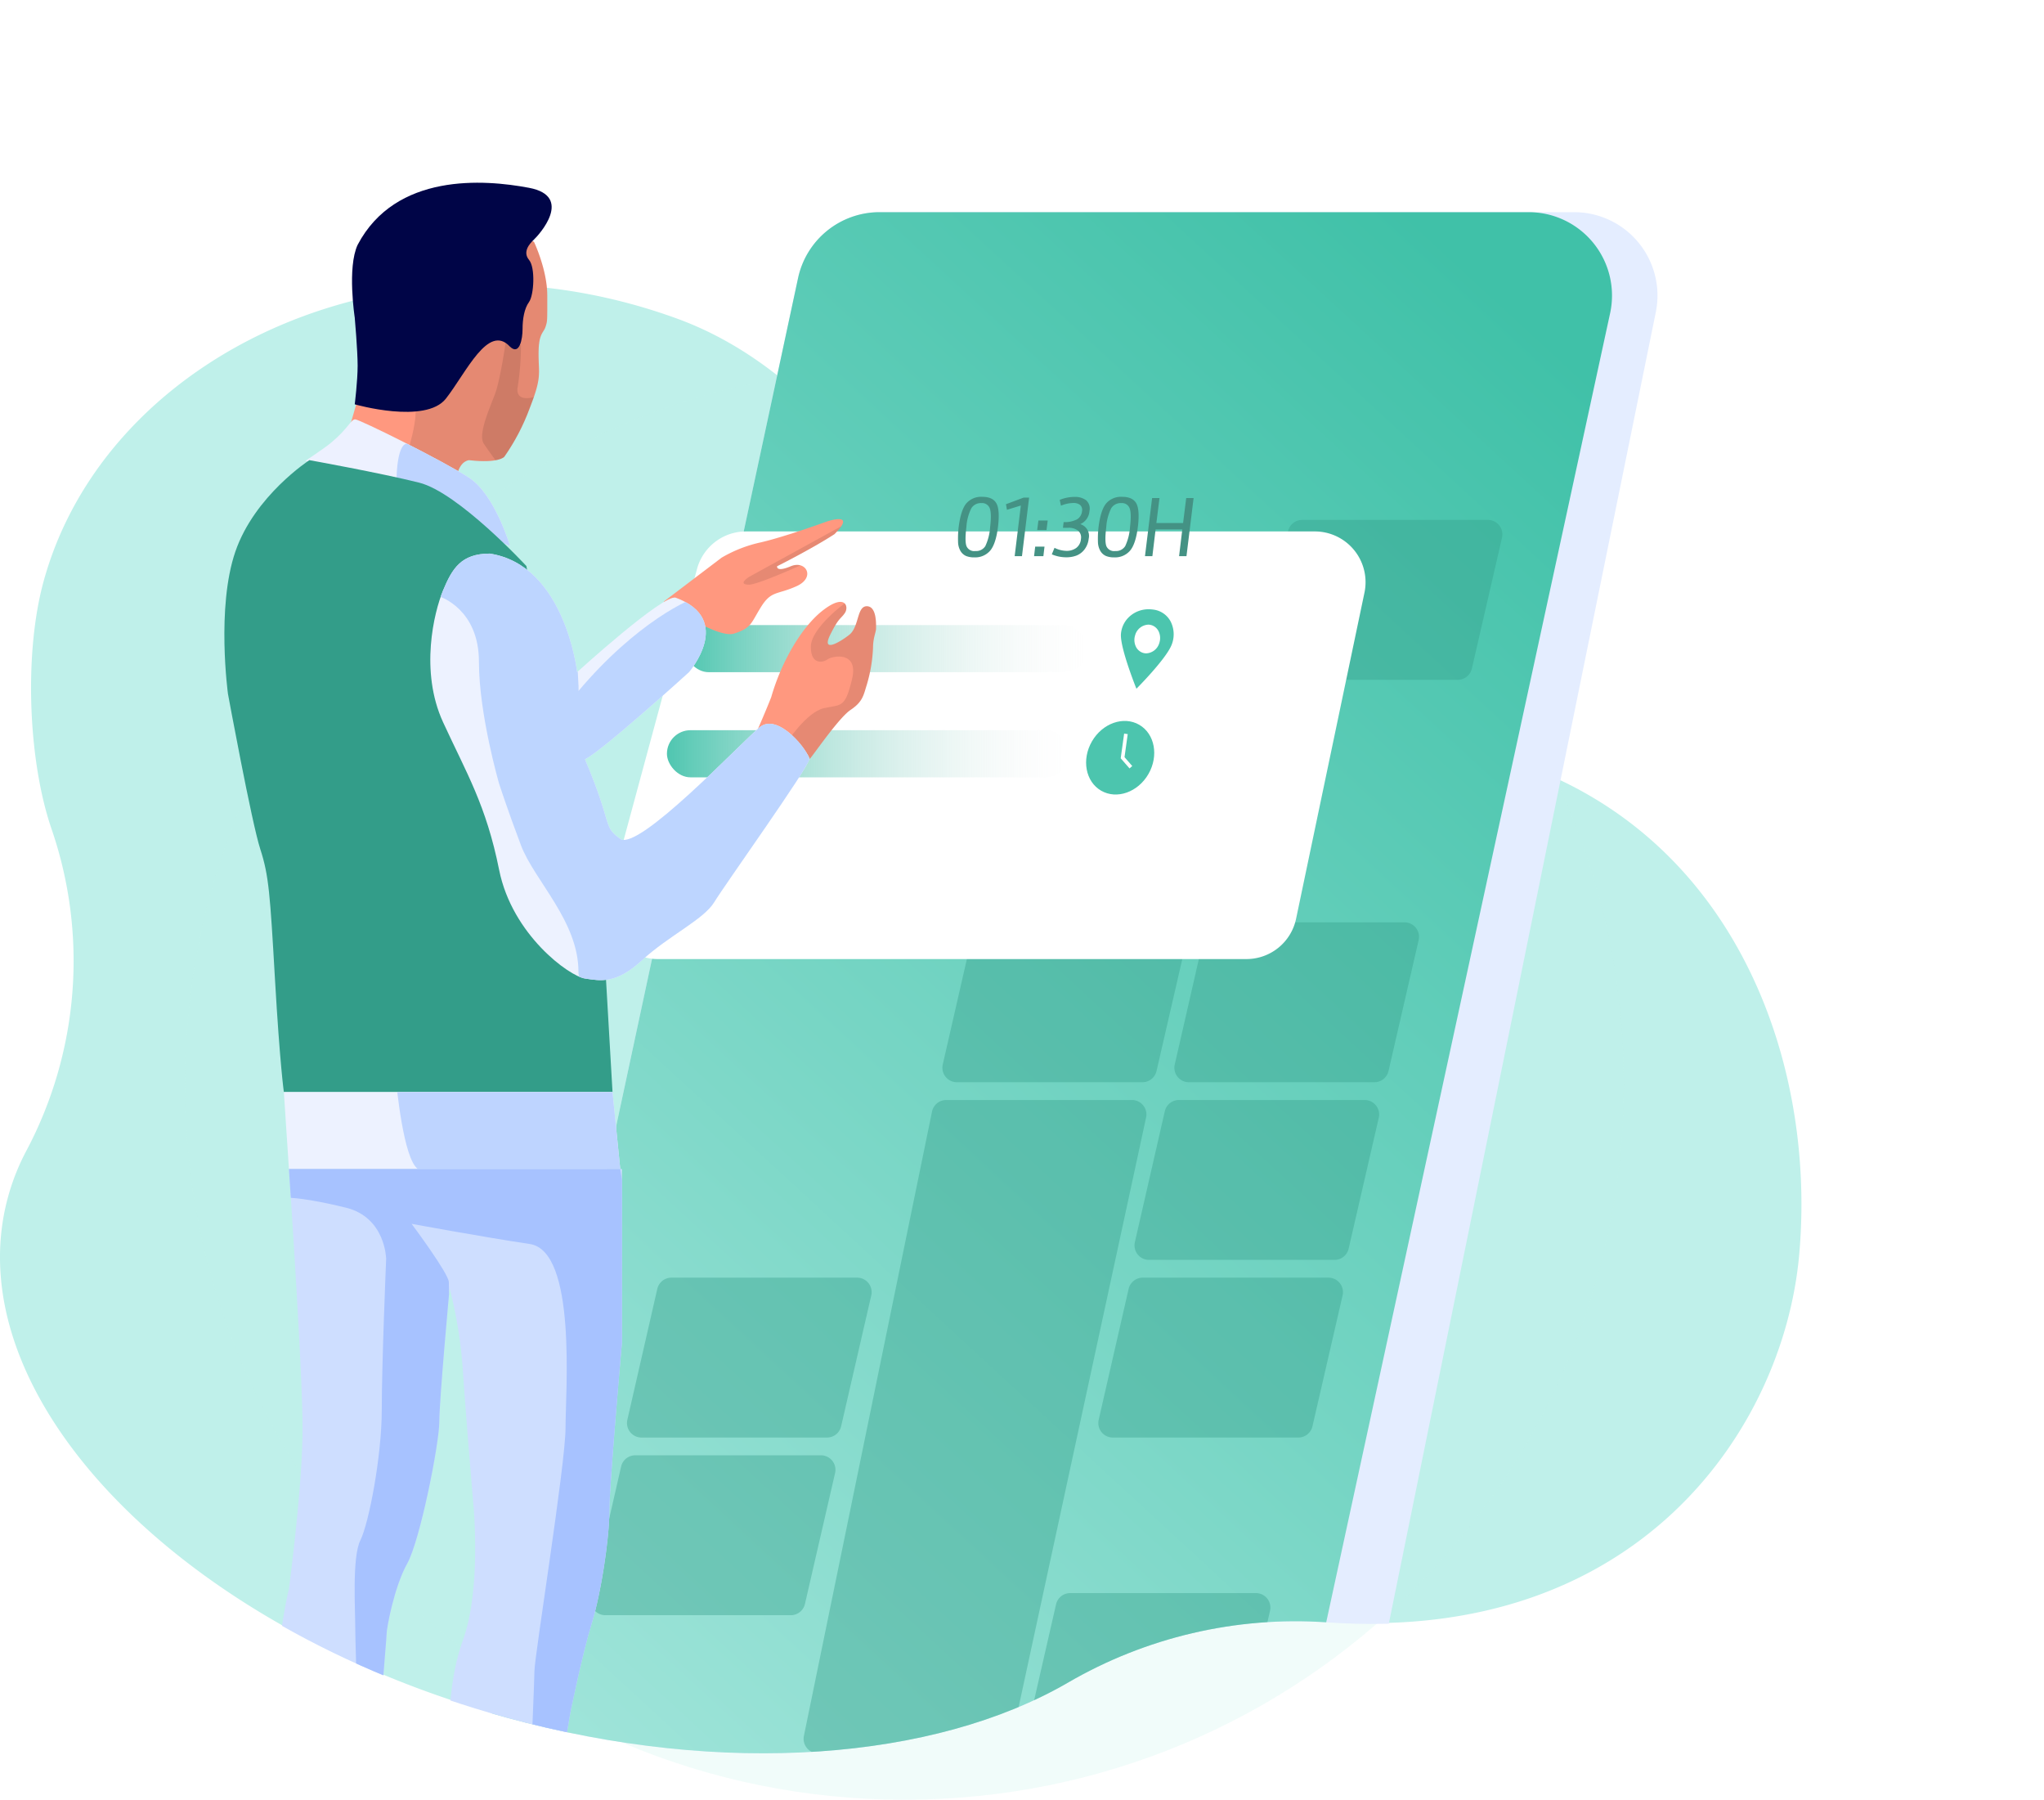 <svg xmlns="http://www.w3.org/2000/svg" xmlns:xlink="http://www.w3.org/1999/xlink" width="563.919" height="496.402" viewBox="0 0 563.919 496.402">
  <defs>
    <clipPath id="clip-path">
      <path id="Fill_5" data-name="Fill 5" d="M-549.61,228.962c-6.528-19.114-11.418-155.787-6.028-175.38,17.31-62.946,105.521-64.045,182.719-36.024,70.779,25.693,168.153,11.523,222.5,0C-22.6-9.543,5.823,271.784-.919,345.918-5.275,393.8-112.164,453.684-197.993,447.464a124.909,124.909,0,0,0-71.471,16.74c-36.522,21.113-94.573,26.061-154.874,9.494-90.706-24.922-152.152-89.084-137.239-143.307a62.263,62.263,0,0,1,5.086-12.762A111.659,111.659,0,0,0-549.61,228.962Z" transform="translate(563.919 0.598)" fill="#bff0ea" opacity="0"/>
    </clipPath>
    <linearGradient id="linear-gradient" x1="-0.066" y1="1.375" x2="0.83" y2="0.003" gradientUnits="objectBoundingBox">
      <stop offset="0" stop-color="#bff0ea"/>
      <stop offset="1" stop-color="#40c1a8"/>
    </linearGradient>
    <filter id="Path_33" x="137.46" y="116.577" width="269.288" height="177.948" filterUnits="userSpaceOnUse">
      <feOffset dx="20" dy="22" input="SourceAlpha"/>
      <feGaussianBlur stdDeviation="10" result="blur"/>
      <feFlood flood-color="#416888" flood-opacity="0.102"/>
      <feComposite operator="in" in2="blur"/>
      <feComposite in="SourceGraphic"/>
    </filter>
    <linearGradient id="linear-gradient-2" x1="1" y1="0.5" x2="0" y2="0.5" gradientUnits="objectBoundingBox">
      <stop offset="0" stop-color="#eee" stop-opacity="0"/>
      <stop offset="1" stop-color="#4fc6b0"/>
    </linearGradient>
    <clipPath id="clip-path-2">
      <path id="Path_45" data-name="Path 45" d="M0,51.093,1.832,44.74,48.027,0,50.56.918s3.68,7.671,3.68,14.822.069,6.975-.488,8.681-1.913,1.706-1.913,7.39.984,6.32-2.469,15.085A58.767,58.767,0,0,1,42.4,60.215s-1.456,1.9-9.772.95c-3.39.61-3.607,6.211-3.607,6.211Z" transform="translate(0 0.234)" fill="#ff987f"/>
    </clipPath>
    <clipPath id="clip-path-3">
      <path id="Path_41" data-name="Path 41" d="M0,11.409,56.384,34.926s-4.114-14.15-11.3-18.833S14.875,0,13.677,0,11.819,2.449,7.049,6.428C5.224,7.95,0,11.409,0,11.409Z" transform="translate(0)" fill="#edf1ff"/>
    </clipPath>
    <clipPath id="clip-path-4">
      <path id="Path_34" data-name="Path 34" d="M0,23.013,15.955,10.9a36.628,36.628,0,0,1,10.9-4.246C33.767,5.031,44.784.992,44.784.992s8.8-3.083,2.322,3.413c-6.429,4.159-15.836,8.854-15.836,8.854s-.371,1.752,3.787,0,6.954,3.076,1.583,5.5-6.957,1.174-9.789,5.711-2.6,5.8-7.423,7.349S0,23.013,0,23.013Z" transform="translate(0 0)" fill="#ff987f"/>
    </clipPath>
    <clipPath id="clip-path-5">
      <path id="Path_36" data-name="Path 36" d="M0,35s13.317,4.1,14.261,8.288c.171.216,7.85-11.216,11.313-13.515s3.582-4.26,4.449-6.911a41.846,41.846,0,0,0,1.721-10.246c0-2.7.834-4.264.834-5.292S32.819,1.2,30.023,1.2s-2.053,5.71-4.852,7.9-7.71,4.971-5.254,0S22.895,4.717,24,3.02s.111-5.381-5.9-.827S6.462,16.513,3.654,26.283C2.054,30.36,0,35,0,35Z" transform="translate(0 0.586)" fill="#ff987f"/>
    </clipPath>
    <clipPath id="clip-path-6">
      <path id="Path_38" data-name="Path 38" d="M3.519,10.165c-2.506,6.016-6.474,22.262,0,36.338S15.4,69.337,18.991,87.251,38.347,116.566,42.672,117.2s8.557,1.605,15.781-5.078,16.97-11.191,19.881-15.993,26.193-37.337,26.193-39.4S96.015,43.666,90.868,47.9,57.36,82.248,52.4,78.682s-1.926-3.566-9.732-21.95c4.793-2.3,28.7-24.04,28.7-24.04s12.579-14.531-3.656-20.531C64.261,11.082,40.5,32.692,40.5,32.692S37.224,3.172,16.393,0C8.5,0,6.025,4.149,3.519,10.165Z" transform="translate(57.718 26.561)" fill="#edf2ff"/>
    </clipPath>
    <clipPath id="clip-path-7">
      <path id="Path_48" data-name="Path 48" d="M0,0,1.4,21.227H92.809L90.675,0Z" transform="translate(0 0.308)" fill="#edf2ff"/>
    </clipPath>
    <clipPath id="clip-path-8">
      <path id="Path_54" data-name="Path 54" d="M1.914,9.668.4,24.573S-1.872,34.02,8.75,34.02H37.07s-.138-9.413-.138-16.317c0-2.295-2.117-1.409-3.384-3.76S29.284,3.559,29.284,3.559L6.545,0Z" transform="translate(0 0)" fill="#cedeff"/>
    </clipPath>
    <clipPath id="clip-path-9">
      <path id="Path_58" data-name="Path 58" d="M3.606,9.009S-.741,32.034.152,33.187s70.808.174,70.808.174,9.122-1.505,7.033-10.791c-1.01-3.629-6.418-5.729-12.919-5.729S46.677,12.8,40.9.879c-1.521-1.895-4.707-.5-5.1,2.02-.232,1.481,2.054,4.116,2.054,4.654C37.854,9.009,6.219,2.9,6.219,2.9Z" fill="#cedeff"/>
    </clipPath>
    <clipPath id="clip-path-10">
      <path id="Path_50" data-name="Path 50" d="M3.646,0S7.409,55.449,7.409,71.526s-3.763,44.287-3.763,44.287S-1.823,137.688.911,160.02s6.5,51.1,6.5,59.533v15.779s7.809-12.408,15.808-4.464,12.721,3.468,11.264-2.311a121.969,121.969,0,0,0-3.9-12.1s-4.4-13.282-3.413-37.237,3.413-49.21,3.413-50.9,2.126-13.15,5.688-19.491,8.862-33.138,8.862-39.166,2.836-36.8,2.836-36.8a124.164,124.164,0,0,1,3.678,22.864C52.5,68.6,54.531,92.448,54.531,92.448s2.284,23.335-2.892,37.532-3.678,32.838-3.678,32.838v33.176c0,4.643-2.063,37.734-2.836,39.338s2.658-5.015,8.289-.912,12.558,5.188,17.166,5.188,8.894-1.363,8.894-4.276-1.444-7.012,1.771-7.715c.386-.621-6.12-9.8-6.964-17.579s.03-18.247.922-23.833,6.042-36.023,6.042-36.023,3.266-16.189,5.928-24.811,4.877-23.742,4.877-31.022,3.472-46.455,3.472-46.455V0Z" transform="translate(0.761 0)" fill="#cedeff"/>
    </clipPath>
  </defs>
  <g id="img-quarta-sessao" transform="translate(0 -0.598)">
    <path id="Fill_5-2" data-name="Fill 5" d="M-489.681,238.918A111.77,111.77,0,0,0-482.8,150.19c-6.53-19.127-7.554-48.673-2.162-68.28,17.316-62.99,97.407-100.52,174.633-72.48,70.8,25.711,88.139,131.781,142.506,120.25C-39.95,102.561,6.106,193.692-.639,267.879-5,315.8-45.191,375.068-131.051,368.843a124.921,124.921,0,0,0-71.5,16.752c-36.535,21.127-94.607,26.079-154.931,9.5-90.74-24.939-152.208-89.146-137.289-143.407a62.315,62.315,0,0,1,5.088-12.771" transform="translate(497 79)" fill="#bff0ea"/>
    <path id="Fill_4" data-name="Fill 4" d="M397,197.5C397,306.575,308.13,395,198.5,395S0,306.575,0,197.5,88.872,0,198.5,0,397,88.424,397,197.5" transform="translate(51 102)" fill="#bff0ea" opacity="0.22"/>
    <g id="Group_6" data-name="Group 6">
      <path id="Fill_5-3" data-name="Fill 5" d="M-549.61,228.962c-6.528-19.114-11.418-155.787-6.028-175.38,17.31-62.946,105.521-64.045,182.719-36.024,70.779,25.693,168.153,11.523,222.5,0C-22.6-9.543,5.823,271.784-.919,345.918-5.275,393.8-112.164,453.684-197.993,447.464a124.909,124.909,0,0,0-71.471,16.74c-36.522,21.113-94.573,26.061-154.874,9.494-90.706-24.922-152.152-89.084-137.239-143.307a62.263,62.263,0,0,1,5.086-12.762A111.659,111.659,0,0,0-549.61,228.962Z" transform="translate(563.919 0.598)" fill="#bff0ea" opacity="0"/>
      <g id="Group_6-2" data-name="Group 6" clip-path="url(#clip-path)">
        <g id="Group_28" data-name="Group 28" transform="translate(61 51)">
          <g id="Group_22" data-name="Group 22" transform="translate(72.239 8.118)">
            <path id="Path_33-2" data-name="Path 33" d="M86.937,18.176A23,23,0,0,1,109.425,0H301.044a23,23,0,0,1,22.537,27.59l-82.04,402.866A23,23,0,0,1,219,448.866H23A23,23,0,0,1,.512,421.042Z" fill="#e4edff"/>
            <path id="Path_33-3" data-name="Path 33" d="M84.339,18.176A23,23,0,0,1,106.827,0H285.9a23,23,0,0,1,22.477,27.876L223.636,418.511a23,23,0,0,1-22.462,18.124l-178.159.118a23,23,0,0,1-22.5-27.824Z" transform="translate(2.598)" fill="url(#linear-gradient)"/>
            <g id="Group_27" data-name="Group 27" transform="translate(29.761 13.882)">
              <path id="Path_33-4" data-name="Path 33" d="M35.428,3.2A4,4,0,0,1,39.347,0H90.576a4,4,0,0,1,3.91,4.846l-37.242,172.2a4,4,0,0,1-3.91,3.154H4a4,4,0,0,1-3.918-4.8Z" transform="translate(58.706 231)" fill="#339d89" opacity="0.394"/>
              <path id="Path_33-5" data-name="Path 33" d="M8.356,3.108A4,4,0,0,1,12.255,0H63.49a4,4,0,0,1,3.9,4.9L59.076,41a4,4,0,0,1-3.9,3.1H4A4,4,0,0,1,.1,39.21Z" transform="translate(140.018 280)" fill="#339d89" opacity="0.394"/>
              <path id="Path_33_Copy_5" data-name="Path 33 Copy 5" d="M8.356,3.108A4,4,0,0,1,12.255,0H63.49a4,4,0,0,1,3.9,4.9L59.076,41a4,4,0,0,1-3.9,3.1H4A4,4,0,0,1,.1,39.21Z" transform="translate(0 329)" fill="#339d89" opacity="0.394"/>
              <path id="Path_33_Copy_4" data-name="Path 33 Copy 4" d="M8.356,3.108A4,4,0,0,1,12.255,0H63.49a4,4,0,0,1,3.9,4.9L59.076,41a4,4,0,0,1-3.9,3.1H4A4,4,0,0,1,.1,39.21Z" transform="translate(120 367)" fill="#339d89" opacity="0.394"/>
              <path id="Path_33_Copy" data-name="Path 33 Copy" d="M8.356,3.108A4,4,0,0,1,12.255,0H63.49a4,4,0,0,1,3.9,4.9L59.076,41a4,4,0,0,1-3.9,3.1H4A4,4,0,0,1,.1,39.21Z" transform="translate(150 231)" fill="#339d89" opacity="0.394"/>
              <path id="Path_33_Copy_6" data-name="Path 33 Copy 6" d="M8.356,3.108A4,4,0,0,1,12.255,0H63.49a4,4,0,0,1,3.9,4.9L59.076,41a4,4,0,0,1-3.9,3.1H4A4,4,0,0,1,.1,39.21Z" transform="translate(9.982 280)" fill="#339d89" opacity="0.394"/>
              <path id="Path_33_Copy_2" data-name="Path 33 Copy 2" d="M8.356,3.108A4,4,0,0,1,12.255,0H63.49a4,4,0,0,1,3.9,4.9L59.076,41a4,4,0,0,1-3.9,3.1H4A4,4,0,0,1,.1,39.21Z" transform="translate(161 182)" fill="#339d89" opacity="0.394"/>
              <path id="Path_33_Copy_7" data-name="Path 33 Copy 7" d="M8.356,3.108A4,4,0,0,1,12.255,0H63.49a4,4,0,0,1,3.9,4.9L59.076,41a4,4,0,0,1-3.9,3.1H4A4,4,0,0,1,.1,39.21Z" transform="translate(184 71)" fill="#339d89" opacity="0.394"/>
              <path id="Path_33_Copy_3" data-name="Path 33 Copy 3" d="M8.356,3.108A4,4,0,0,1,12.255,0H63.49a4,4,0,0,1,3.9,4.9L59.076,41a4,4,0,0,1-3.9,3.1H4A4,4,0,0,1,.1,39.21Z" transform="translate(97 182)" fill="#339d89" opacity="0.394"/>
            </g>
            <g transform="matrix(1, 0, 0, 1, -133.24, -58.52)" filter="url(#Path_33)">
              <path id="Path_33-6" data-name="Path 33" d="M22.075,10.342A14,14,0,0,1,35.589,0H192.515a14,14,0,0,1,13.7,16.874l-18.865,89.948a14,14,0,0,1-13.7,11.126H11.24A14,14,0,0,1-2.274,100.29Z" transform="translate(150.23 124.58)" fill="#fff"/>
            </g>
            <g id="Group_26" data-name="Group 26" transform="translate(50.761 77.882)">
              <rect id="Rectangle" width="111" height="13" rx="6.5" transform="translate(5 36)" fill="url(#linear-gradient-2)"/>
              <rect id="Rectangle-2" data-name="Rectangle" width="111" height="13" rx="6.5" transform="translate(0 65)" fill="url(#linear-gradient-2)"/>
              <path id="_01:30H" data-name="01:30H" d="M43.09,16.7a5.832,5.832,0,0,1-2.268-.384,3.392,3.392,0,0,1-1.512-1.332,5.167,5.167,0,0,1-.7-2.543,27.642,27.642,0,0,1,.157-4.02c.382-3.136,1.084-5.348,2.088-6.576A5.424,5.424,0,0,1,45.3,0c1.91,0,3.218.606,3.888,1.8s.815,3.389.432,6.528c-.383,3.091-1.105,5.283-2.148,6.516A5.444,5.444,0,0,1,43.09,16.7ZM45.034,1.728a3.072,3.072,0,0,0-2.76,1.416,13.528,13.528,0,0,0-1.368,5.208c-.319,2.564-.31,4.325.024,5.232a2.3,2.3,0,0,0,2.448,1.368,3,3,0,0,0,2.759-1.368,14.664,14.664,0,0,0,1.32-5.232c.3-2.5.266-4.249-.108-5.2A2.247,2.247,0,0,0,45.034,1.728ZM4.5,16.7A5.863,5.863,0,0,1,2.23,16.32,3.392,3.392,0,0,1,.718,14.988a5.139,5.139,0,0,1-.7-2.543,27.762,27.762,0,0,1,.157-4.02C.56,5.289,1.262,3.076,2.266,1.848A5.424,5.424,0,0,1,6.706,0c1.91,0,3.218.606,3.888,1.8s.815,3.385.432,6.528c-.383,3.091-1.105,5.283-2.148,6.516A5.444,5.444,0,0,1,4.5,16.7ZM6.442,1.728a3.072,3.072,0,0,0-2.76,1.416A13.468,13.468,0,0,0,2.314,8.352C2,10.916,2,12.677,2.338,13.584a2.3,2.3,0,0,0,2.448,1.368,3,3,0,0,0,2.759-1.368,14.664,14.664,0,0,0,1.32-5.232c.3-2.507.266-4.255-.108-5.2A2.247,2.247,0,0,0,6.442,1.728ZM29.866,16.68a10.137,10.137,0,0,1-3.983-.815l.743-1.8a7.721,7.721,0,0,0,3.312.84,4.472,4.472,0,0,0,2.677-.8,3.4,3.4,0,0,0,1.308-2.508,2.424,2.424,0,0,0-.756-2.232,4.146,4.146,0,0,0-2.8-.816H28.954l.192-1.584A7.338,7.338,0,0,0,32.866,6.2a2.919,2.919,0,0,0,1.344-2.2,1.839,1.839,0,0,0-.528-1.764A2.929,2.929,0,0,0,31.81,1.7a9.081,9.081,0,0,0-3.407.744L28.066.84A10.71,10.71,0,0,1,32.146.024a5.1,5.1,0,0,1,3.191.912,3.034,3.034,0,0,1,.936,2.952A4.252,4.252,0,0,1,33.73,7.536a3.375,3.375,0,0,1,2.327,4.009,5.853,5.853,0,0,1-1.164,2.975,5.17,5.17,0,0,1-2.208,1.68A7.885,7.885,0,0,1,29.866,16.68Zm23.76-.311H51.586L53.554.336h2.04L54.73,7.224H62.1L62.962.336H65L63.034,16.367h-2.04L61.882,9H54.514l-.888,7.368Zm-30.072,0H20.986l.311-2.641h2.569l-.312,2.64Zm-5.9,0H15.634L17.338,2.4,13.5,3.576,13.234,2.04,18.106.216h1.512L17.65,16.367Zm6.768-7.2H21.85l.336-2.641h2.568l-.336,2.64Z" transform="translate(80.302 0.632)" fill="#449284"/>
              <path id="Path_63" data-name="Path 63" d="M4.285,21.92h0C4.24,21.808-.194,10.793.009,6.91A7.233,7.233,0,0,1,2.279,2.1,7.8,7.8,0,0,1,7.674,0,9.016,9.016,0,0,1,8.93.089a6.277,6.277,0,0,1,4.749,3.2,7.794,7.794,0,0,1,.188,6.829c-1.786,3.984-9.5,11.723-9.58,11.8ZM7.538,4.245a3.956,3.956,0,0,0-3.61,2.938,4.277,4.277,0,0,0,.153,3,3.274,3.274,0,0,0,2.025,1.844,3.1,3.1,0,0,0,.907.136A3.956,3.956,0,0,0,10.623,9.23a4.279,4.279,0,0,0-.153-3.005A3.274,3.274,0,0,0,8.445,4.38,3.1,3.1,0,0,0,7.538,4.245Z" transform="translate(125.241 31.643)" fill="#4cc5ae"/>
              <g id="Group_25" data-name="Group 25" transform="translate(111.044 58.093)">
                <ellipse id="Oval" cx="9" cy="10.5" rx="9" ry="10.5" transform="translate(11.456 0.907) rotate(30)" fill="#4cc5ae"/>
                <path id="Path_64" data-name="Path 64" d="M.915,0,0,6.583,2.282,9.2" transform="translate(14.674 7.917)" fill="none" stroke="#fff" stroke-miterlimit="10" stroke-width="1"/>
              </g>
            </g>
          </g>
          <g id="Group_23" data-name="Group 23">
            <g id="Group_19" data-name="Group 19" transform="translate(35.743)">
              <g id="Group_24" data-name="Group 24" transform="translate(0 15.119)">
                <path id="Path_45-2" data-name="Path 45" d="M0,51.093,1.832,44.74,48.027,0,50.56.918s3.68,7.671,3.68,14.822.069,6.975-.488,8.681-1.913,1.706-1.913,7.39.984,6.32-2.469,15.085A58.767,58.767,0,0,1,42.4,60.215s-1.456,1.9-9.772.95c-3.39.61-3.607,6.211-3.607,6.211Z" transform="translate(0 0.234)" fill="#ff987f"/>
                <g id="Group_24-2" data-name="Group 24" clip-path="url(#clip-path-2)">
                  <path id="Path_46" data-name="Path 46" d="M0,59.029s1.838-6.184,1.838-9.574S33.959,0,33.959,0l9.4,1.839S49.813,16.481,50.4,19.779s-4.142,46.508-6.1,47.275-12.515,4.9-15.792,4.9-12.957-2.328-12.957-2.328Z" transform="translate(16.069 -1)" opacity="0.104"/>
                  <path id="Path_47" data-name="Path 47" d="M6.548,0S5.039,10.614,3.57,14.544-1.2,25.722.451,28.239s4.248,5.9,4.248,5.9,16.738-11.8,16.738-12.573S14.294,15.4,14.294,15.4,8.963,17.118,9.841,12.48a75.311,75.311,0,0,0,.878-11.32Z" transform="translate(36.266 28.584)" opacity="0.104"/>
                </g>
              </g>
              <path id="Path_44" data-name="Path 44" d="M.9,61.12s19.544,5.6,25.162-1.591S37.736,38.715,43.727,45.21c2.646,2.541,3.474-2.143,3.474-4.847s.445-5.624,1.789-7.477,1.789-9.456,0-11.6-.013-4.347,1.344-5.6S61.4,3.746,48.991,1.4,12.2-2.788,1.7,17.128C-1.234,23.4.9,37.183.9,37.183s.8,9.049.8,13.272S.9,61.12.9,61.12Z" transform="translate(0.226)" fill="#000547"/>
            </g>
            <g id="Path_42" data-name="Path 42" transform="translate(23.312 65.265)">
              <path id="Path_41-2" data-name="Path 41" d="M0,11.409,56.384,34.926s-4.114-14.15-11.3-18.833S14.875,0,13.677,0,11.819,2.449,7.049,6.428C5.224,7.95,0,11.409,0,11.409Z" transform="translate(0)" fill="#edf1ff"/>
              <g id="Path_42-2" data-name="Path 42" clip-path="url(#clip-path-3)">
                <path id="Path_43" data-name="Path 43" d="M0,9.507S.1-1,3.405.1,34.321,12.966,34.321,12.966L37.9,29.788s-1.789,3.043-3.575,3.043S16.24,28.9,16.24,28.9Z" transform="translate(25.095 6.676)" fill="#bed4ff"/>
              </g>
            </g>
            <g id="Group_16" data-name="Group 16" transform="translate(122.118 92.523)">
              <path id="Path_34-2" data-name="Path 34" d="M0,23.013,15.955,10.9a36.628,36.628,0,0,1,10.9-4.246C33.767,5.031,44.784.992,44.784.992s8.8-3.083,2.322,3.413c-6.429,4.159-15.836,8.854-15.836,8.854s-.371,1.752,3.787,0,6.954,3.076,1.583,5.5-6.957,1.174-9.789,5.711-2.6,5.8-7.423,7.349S0,23.013,0,23.013Z" transform="translate(0 0)" fill="#ff987f"/>
              <g id="Group_16-2" data-name="Group 16" clip-path="url(#clip-path-4)">
                <path id="Path_35" data-name="Path 35" d="M27.313,0,1.743,14.05s-3.487,2.164,0,2.164S29.686,4.6,29.686,4.6Z" transform="translate(21.832 2.124)" opacity="0.1"/>
              </g>
            </g>
            <g id="Group_17" data-name="Group 17" transform="translate(148.115 115.023)">
              <path id="Path_36-2" data-name="Path 36" d="M0,35s13.317,4.1,14.261,8.288c.171.216,7.85-11.216,11.313-13.515s3.582-4.26,4.449-6.911a41.846,41.846,0,0,0,1.721-10.246c0-2.7.834-4.264.834-5.292S32.819,1.2,30.023,1.2s-2.053,5.71-4.852,7.9-7.71,4.971-5.254,0S22.895,4.717,24,3.02s.111-5.381-5.9-.827S6.462,16.513,3.654,26.283C2.054,30.36,0,35,0,35Z" transform="translate(0 0.586)" fill="#ff987f"/>
              <g id="Group_17-2" data-name="Group 17" clip-path="url(#clip-path-5)">
                <path id="Path_37" data-name="Path 37" d="M16.19,6.936S6.773,13.789,6.773,18.99s3.559,4.279,4.709,3.4,8.593-2.394,6.651,5.551-2.8,6.895-7.689,7.945S0,45.553,0,45.553l6.149,4.889L36.171,32.926V8.339L20.29,0Z" transform="translate(7.813 -6)" opacity="0.1"/>
              </g>
            </g>
            <g id="Group_18" data-name="Group 18" transform="translate(0 75.729)">
              <path id="Path_40" data-name="Path 40" d="M83.577,29.205S64.785,8.915,54.011,6.211,23.706,0,23.706,0,8.6,9.781,3.289,25.212,1.247,64.481,1.247,64.481s6.542,35.538,8.917,42.818,2.7,12.483,4.052,35.914,2.449,31.082,2.449,31.082h90.675l-1.8-31.082Z" transform="translate(0.649 0.788)" fill="#339d89"/>
              <path id="Path_38-2" data-name="Path 38" d="M3.519,10.165c-2.506,6.016-6.474,22.262,0,36.338S15.4,69.337,18.991,87.251,38.347,116.566,42.672,117.2s8.557,1.605,15.781-5.078,16.97-11.191,19.881-15.993,26.193-37.337,26.193-39.4S96.015,43.666,90.868,47.9,57.36,82.248,52.4,78.682s-1.926-3.566-9.732-21.95c4.793-2.3,28.7-24.04,28.7-24.04s12.579-14.531-3.656-20.531C64.261,11.082,40.5,32.692,40.5,32.692S37.224,3.172,16.393,0C8.5,0,6.025,4.149,3.519,10.165Z" transform="translate(57.718 26.561)" fill="#edf2ff"/>
              <g id="Group_18-2" data-name="Group 18" clip-path="url(#clip-path-6)">
                <path id="Path_39" data-name="Path 39" d="M2.023,15.457s10.74,3.4,10.74,17.934,5.575,33.668,5.575,33.668,2.349,7.261,6.019,16.952,15.86,20.93,15.86,34.856,48.529,10.4,48.529,10.4l27.884-87.805S76.3,15.457,73.861,15.457,56.079,22.637,40.218,41.465c.38-.262-2.088-31.172-2.088-31.172L24.358,1.467,7.283,0S0,7.069,0,8.681,2.023,15.457,2.023,15.457Z" transform="translate(58.37 23)" fill="#bdd5ff"/>
              </g>
            </g>
            <g id="Group_20" data-name="Group 20" transform="translate(17.313 250.503)">
              <path id="Path_48-2" data-name="Path 48" d="M0,0,1.4,21.227H92.809L90.675,0Z" transform="translate(0 0.308)" fill="#edf2ff"/>
              <g id="Group_20-2" data-name="Group 20" clip-path="url(#clip-path-7)">
                <path id="Path_49" data-name="Path 49" d="M0,0S1.9,20.865,5.949,23.535s56.182,1.528,56.182,1.528V0Z" transform="translate(31.056 -2)" fill="#bed4ff"/>
              </g>
            </g>
            <g id="Path_55" data-name="Path 55" transform="translate(20.561 497.703)">
              <path id="Path_54-2" data-name="Path 54" d="M1.914,9.668.4,24.573S-1.872,34.02,8.75,34.02H37.07s-.138-9.413-.138-16.317c0-2.295-2.117-1.409-3.384-3.76S29.284,3.559,29.284,3.559L6.545,0Z" transform="translate(0 0)" fill="#cedeff"/>
              <g id="Path_55-2" data-name="Path 55" clip-path="url(#clip-path-8)">
                <path id="Path_56" data-name="Path 56" d="M0,8.252S0,29.267,19.855,29.267s4.782-19.048,4.782-19.048L13.019,0Z" transform="translate(16.323 -4.694)" fill="#a6c1ff"/>
                <path id="Path_57" data-name="Path 57" d="M1.849,0S14.794,5.667,38.92,4.673s-7.158,16.561-7.158,16.561L0,17.844Z" transform="translate(-1.849 23.229)" fill="#edf1ff"/>
              </g>
            </g>
            <g id="Path_59" data-name="Path 59" transform="translate(56.586 498.362)">
              <path id="Path_58-2" data-name="Path 58" d="M3.606,9.009S-.741,32.034.152,33.187s70.808.174,70.808.174,9.122-1.505,7.033-10.791c-1.01-3.629-6.418-5.729-12.919-5.729S46.677,12.8,40.9.879c-1.521-1.895-4.707-.5-5.1,2.02-.232,1.481,2.054,4.116,2.054,4.654C37.854,9.009,6.219,2.9,6.219,2.9Z" fill="#cedeff"/>
              <g id="Path_59-2" data-name="Path 59" clip-path="url(#clip-path-9)">
                <path id="Path_60" data-name="Path 60" d="M0,19.017s7.737,15.534,45.359,8.855S61.473,16.8,61.473,16.8,29.516,0,28.3,0,11.3,2.3,9.691,4.123,0,19.017,0,19.017Z" transform="translate(29.5 -7.517)" fill="#a6c1ff"/>
                <path id="Path_61" data-name="Path 61" d="M34.044.326a248.679,248.679,0,0,0,43.548,3.8c24.4,0,28.965-1.038,33.79-3.8S120.12,13.2,118.163,14.39s18.187,6.592-28.742,3.3S0,18.026,0,14.39,34.044.326,34.044.326Z" transform="translate(-32.999 23.588)" fill="#edf1ff"/>
              </g>
            </g>
            <g id="Group_21" data-name="Group 21" transform="translate(14.305 272.038)">
              <path id="Path_50-2" data-name="Path 50" d="M3.646,0S7.409,55.449,7.409,71.526s-3.763,44.287-3.763,44.287S-1.823,137.688.911,160.02s6.5,51.1,6.5,59.533v15.779s7.809-12.408,15.808-4.464,12.721,3.468,11.264-2.311a121.969,121.969,0,0,0-3.9-12.1s-4.4-13.282-3.413-37.237,3.413-49.21,3.413-50.9,2.126-13.15,5.688-19.491,8.862-33.138,8.862-39.166,2.836-36.8,2.836-36.8a124.164,124.164,0,0,1,3.678,22.864C52.5,68.6,54.531,92.448,54.531,92.448s2.284,23.335-2.892,37.532-3.678,32.838-3.678,32.838v33.176c0,4.643-2.063,37.734-2.836,39.338s2.658-5.015,8.289-.912,12.558,5.188,17.166,5.188,8.894-1.363,8.894-4.276-1.444-7.012,1.771-7.715c.386-.621-6.12-9.8-6.964-17.579s.03-18.247.922-23.833,6.042-36.023,6.042-36.023,3.266-16.189,5.928-24.811,4.877-23.742,4.877-31.022,3.472-46.455,3.472-46.455V0Z" transform="translate(0.761 0)" fill="#cedeff"/>
              <g id="Group_21-2" data-name="Group 21" clip-path="url(#clip-path-10)">
                <path id="Path_51" data-name="Path 51" d="M0,0H91.411l15.46,97.8L71.735,216.7h-7.25s3.246-74.2,3.246-78.2,8.582-57.052,8.582-67.085,3.139-48.791-9.87-50.736-32.6-5.565-32.6-5.565S44.115,28.862,44.115,31.2s.986,60.091.986,60.091l-6.32,152.081v6.87S18.3,247.343,18.3,232.022s1.413-38.362,1.413-50.135S18.3,131.914,18.3,126.6s-.89-19.61,1.413-24.2,5.9-23.13,5.9-35.989S26.825,24.8,26.825,24.8s-.133-11.442-11.1-14.142S0,7.922,0,7.922Z" transform="translate(4.407)" fill="#a7c2ff"/>
                <path id="Path_52" data-name="Path 52" d="M2.312,2.892,17.719,1.446S29.567,0,31.336,0s6.5,13.372,6.5,13.372V25.533L0,21.935Z" transform="translate(0 216.457)" fill="#4c95ff"/>
                <path id="Path_53" data-name="Path 53" d="M4.334,0s20.2,2.971,29.431,2.971,18.79,10.644,18.79,10.644-7.2,13.57-8.106,13.57-2.969,10.912-16,7.6S0,23.694,0,22.214,4.334,0,4.334,0Z" transform="translate(42.433 213.486)" fill="#4c95ff"/>
              </g>
            </g>
          </g>
        </g>
      </g>
    </g>
  </g>
</svg>

